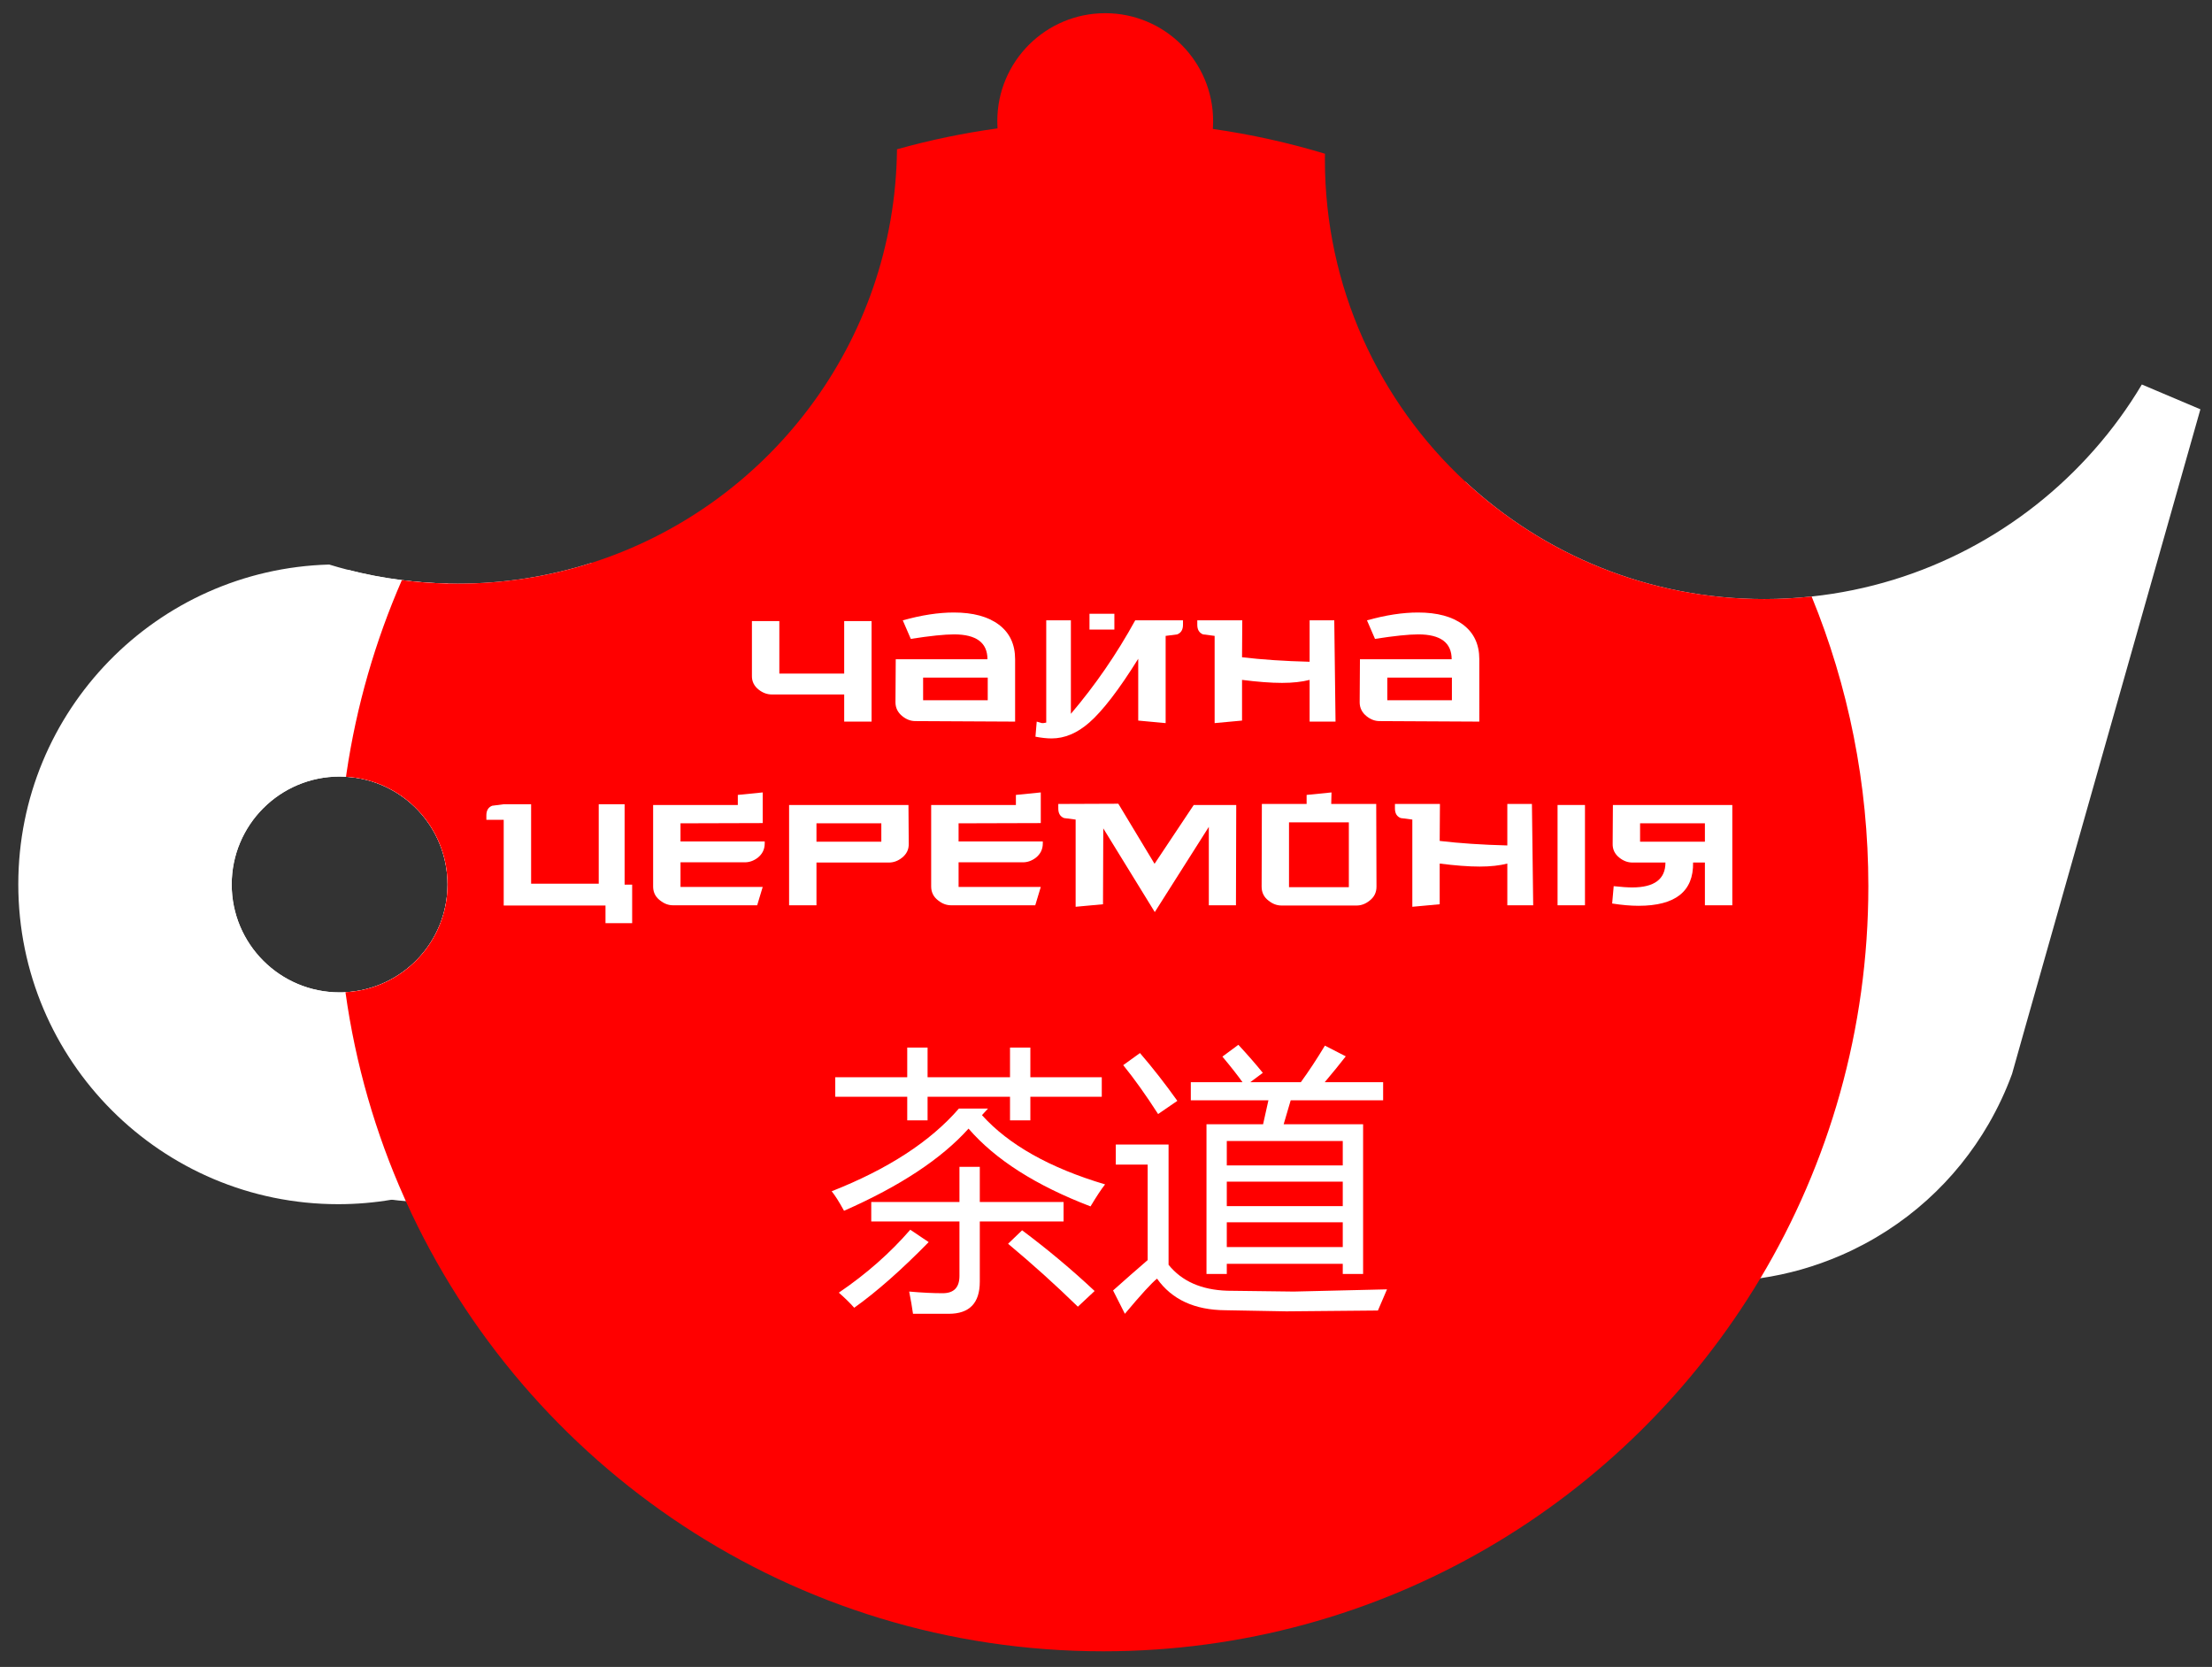 <?xml version="1.0" encoding="utf-8"?>
<!-- Generator: Adobe Illustrator 23.0.6, SVG Export Plug-In . SVG Version: 6.00 Build 0)  -->
<svg version="1.1" id="Layer_1" xmlns="http://www.w3.org/2000/svg" xmlns:xlink="http://www.w3.org/1999/xlink" x="0px" y="0px"
	 viewBox="0 0 560 422" style="enable-background:new 0 0 560 422;" xml:space="preserve">
<rect x="0" y="0" width="560" height="422" fill="#333333" stroke="none"/>
<style type="text/css">
	.st0{fill:#FFFFFF;}
	.st1{fill:#FF0000;}
</style>
<g>
	<g>
		<path class="st0" d="M165.35,209.56c-5.11-28.68-25.31-52.12-52.1-61.84c-3.89-0.08-7.72-0.37-11.51-0.86
			c-4.68-0.59-9.27-1.47-13.75-2.63c-1.56-0.4-3.12-0.84-4.65-1.31c-43.68,1.2-78.71,36.98-78.71,80.95
			c0,44.72,36.26,80.98,80.99,80.98c4.62,0,9.15-0.39,13.55-1.14c1.06-0.16,2.11-0.36,3.15-0.58c35.58-7.45,62.59-38.29,64.21-75.69
			c0.05-1.19,0.08-2.37,0.08-3.57C166.61,218.99,166.18,214.2,165.35,209.56z M87.46,251.18c-0.49,0.04-0.98,0.05-1.48,0.05
			c-15.09,0-27.32-12.23-27.32-27.32c0-15.09,12.23-27.32,27.32-27.32c0.54,0,1.08,0.02,1.62,0.06c14.33,0.82,25.7,12.71,25.7,27.26
			C113.3,238.5,101.86,250.42,87.46,251.18z"/>
		<path class="st0" d="M545.97,98.92l-3.73-1.58c-3.51,5.9-7.56,11.44-12.1,16.58c-17.89,20.32-43.1,34.06-71.5,37.09
			c-3.95,0.43-7.94,0.65-11.99,0.65c-29.2,0-55.78-11.26-75.63-29.68l-221.41,20.56c-10.64,3.39-21.97,5.22-33.74,5.22
			c-0.88,0-1.75-0.01-2.62-0.04c-3.89-0.08-7.72-0.37-11.51-0.86c-4.68-0.59-9.27-1.47-13.75-2.63
			c-36.67,9.94-62.5,44.59-59.92,83.96c2.6,39.62,33.1,70.77,71.1,75.52c1.18,0.16,2.37,0.28,3.57,0.37
			c3.92,0.32,7.92,0.35,11.96,0.09c4.08-0.27,8.06-0.83,11.93-1.67l93.94,4.69l41,2.04l28.98,1.45l5.29,0.26l9.6,0.48l5.14,0.25
			l29.36,1.47l5.15,0.26l53.62,2.67c14.33,7.1,30.7,9.89,46.97,7.52c6.91-1,13.79-2.93,20.51-5.85
			c16.28-7.09,29.03-18.96,37.28-33.24c2.33-4.04,4.32-8.27,5.91-12.63l3.31-11.75l44.37-156.5L545.97,98.92z M85.98,251.23
			c-15.09,0-27.32-12.23-27.32-27.32c0-15.09,12.23-27.32,27.32-27.32c0.54,0,1.08,0.02,1.62,0.06c14.33,0.82,25.7,12.71,25.7,27.26
			c0,14.59-11.44,26.51-25.84,27.27C86.97,251.22,86.48,251.23,85.98,251.23z"/>
		<path class="st1" d="M473,224.35c0,36.27-9.97,70.22-27.32,99.24c-33.81,56.57-95.67,94.45-166.37,94.45
			c-78.55,0-146.18-46.76-176.57-113.96c-0.14-0.31-0.29-0.63-0.42-0.95c-7.25-16.26-12.33-33.7-14.86-51.95
			c14.4-0.76,25.84-12.68,25.84-27.27c0-14.55-11.37-26.44-25.7-27.26c0.03-0.3,0.08-0.59,0.12-0.88
			c2.53-17.14,7.31-33.54,14.02-48.91c3.79,0.49,7.62,0.78,11.51,0.86c0.87,0.03,1.74,0.04,2.62,0.04c11.77,0,23.1-1.83,33.74-5.22
			c44.55-14.16,76.94-55.63,77.48-104.75c8.27-2.32,16.77-4.09,25.45-5.29h0.01c8.75-1.21,17.67-1.84,26.76-1.84
			c9.42,0,18.68,0.68,27.73,1.98c9.72,1.39,19.2,3.5,28.4,6.28c-0.02,0.5-0.02,0.99-0.02,1.5c0,32.23,13.71,61.26,35.6,81.56
			c19.85,18.42,46.43,29.68,75.63,29.68c4.05,0,8.04-0.22,11.99-0.65C467.9,173.63,473,198.4,473,224.35z"/>
		<circle class="st1" cx="279.8" cy="30.66" r="27.32"/>
	</g>
	<g>
		<g>
			<path class="st0" d="M258.76,311.46l-3.55,3.41c6.12,5.1,12.01,10.41,17.67,15.93l4.24-3.97
				C271.33,321.4,265.21,316.28,258.76,311.46z M248.05,304.29v-8.9h-5.15v8.9h-22.33v4.94h22.33V323c0,2.93-1.41,4.39-4.24,4.39
				c-2.41,0-5.24-0.14-8.49-0.42c0.42,2.09,0.74,3.96,0.97,5.63h9.05c5.24,0,7.86-2.71,7.86-8.13v-15.24h21.21v-4.94H248.05z
				 M230.45,311.32c-5.1,5.89-11.13,11.2-18.09,15.93c1.44,1.25,2.74,2.52,3.9,3.82c5.66-4.03,11.94-9.57,18.85-16.62L230.45,311.32
				z M260.85,272.71v-7.51h-5.15v7.51h-20.87v-7.51h-5.15v7.51h-18.22v4.94h18.22v5.98h5.15v-5.98h20.87v5.98h5.15v-5.98h18.08
				v-4.94H260.85z M248.6,282.31l1.53-1.67h-7.37c-7.23,8.35-17.97,15.33-32.21,20.94c0.84,1.02,1.88,2.67,3.13,4.94
				c14.15-6.22,24.65-13.15,31.52-20.8c6.77,7.84,17.06,14.4,30.88,19.69c1.53-2.55,2.76-4.41,3.69-5.57
				C265.76,295.67,255.37,289.82,248.6,282.31z"/>
			<path class="st0" d="M350.16,278.55v-4.59h-14.78c2.07-2.45,3.84-4.63,5.32-6.54l-5.28-2.71c-2.04,3.39-4.07,6.47-6.09,9.25
				h-12.8l3.17-2.36c-1.72-2.13-3.78-4.5-6.19-7.1l-4.04,2.99c2.3,2.76,3.99,4.92,5.08,6.47h-13.08v4.59h19.65l-1.35,6.06h-14.33
				v37.91h5.14v-2.58h29.36v2.58h5.15v-37.91h-20.11l1.78-6.06H350.16z M310.58,299.15h29.36v6.19h-29.36V299.15z M339.94,315.7
				h-29.36v-6.26h29.36V315.7z M339.94,288.85v6.19h-29.36v-6.19H339.94z M288.6,266.59l-4.24,3.06c2.78,3.43,5.73,7.56,8.83,12.38
				l4.87-3.34C294.96,274.34,291.8,270.3,288.6,266.59z M327.56,326.97l-16.84-0.21c-6.56-0.21-11.52-2.4-14.88-6.57v-30.44h-13.36
				v5.08h8.07V319c-2.83,2.44-5.75,5-8.76,7.69l2.99,5.91c4.08-4.87,6.79-7.83,8.14-8.9c3.75,5.29,9.52,7.95,17.32,8l15.44,0.28
				l23.16-0.21c0.74-1.76,1.51-3.55,2.3-5.36L327.56,326.97z"/>
		</g>
	</g>
	<g>
		<path class="st0" d="M213.72,157.23v13.3H197.3v-13.3h-6.94v13.8c-0.04,1.45,0.53,2.63,1.72,3.57c1.02,0.8,2.12,1.21,3.31,1.21
			h18.33v6.87h6.93v-25.45H213.72z"/>
		<path class="st0" d="M252.89,158.15c-2.74-2.06-6.55-3.09-11.42-3.09c-3.87,0-8.17,0.66-12.92,1.98l2.03,4.7
			c4.88-0.76,8.53-1.14,10.95-1.14c5.64,0,8.46,2.1,8.46,6.3h-23.22l-0.07,10.88c0,1.44,0.6,2.63,1.78,3.56
			c1.02,0.81,2.1,1.21,3.25,1.21l25.26,0.13V166.9C256.99,163.12,255.62,160.21,252.89,158.15z M250.06,177.27H233.7v-5.73h16.36
			V177.27z"/>
		<path class="st0" d="M275.82,155.38v4.01h6.3v-4.01H275.82z M287.4,157.04c-4.71,8.56-10.14,16.45-16.29,23.67v-23.67h-6.24v25.89
			c-0.59,0.13-0.95,0.17-1.08,0.13c-0.67-0.21-1.12-0.34-1.33-0.38l-0.32,3.82c1.53,0.29,2.88,0.44,4.07,0.44
			c3.31,0,6.49-1.33,9.55-4.01c3.43-3.01,7.57-8.4,12.4-16.16v15.65l6.94,0.64v-22.08c0.97-0.13,1.95-0.25,2.93-0.38
			c0.97-0.38,1.46-1.19,1.46-2.42v-1.14H287.4z"/>
		<path class="st0" d="M338.11,182.68l-0.32-25.64h-6.24v10.49c-6.4-0.16-12.11-0.55-17.11-1.14l0.06-9.35h-11.39v1.14
			c0,1.23,0.49,2.04,1.46,2.42c0.98,0.13,1.96,0.25,2.93,0.38v22.08l6.94-0.64v-10.3c3.94,0.5,7.31,0.76,10.11,0.76
			c2.72,0,5.05-0.26,7-0.76v10.56H338.11z"/>
		<path class="st0" d="M370.41,158.15c-2.74-2.06-6.55-3.09-11.43-3.09c-3.86,0-8.16,0.66-12.91,1.98l2.03,4.7
			c4.88-0.76,8.53-1.14,10.95-1.14c5.64,0,8.46,2.1,8.46,6.3h-23.22l-0.07,10.88c0,1.44,0.6,2.63,1.78,3.56
			c1.02,0.81,2.1,1.21,3.25,1.21l25.26,0.13V166.9C374.51,163.12,373.14,160.21,370.41,158.15z M367.57,177.27h-16.35v-5.73h16.35
			V177.27z"/>
		<path class="st0" d="M158.13,223.96V203.6h-6.55v20.11h-17.12V203.6h-6.94c-0.97,0.13-1.95,0.25-2.92,0.38
			c-0.98,0.38-1.47,1.19-1.47,2.42v1.14h4.39v21.7h25.77v4.46h6.75v-9.74H158.13z"/>
		<path class="st0" d="M188.57,218.3c1.15,0,2.23-0.38,3.25-1.15c1.18-0.93,1.78-2.14,1.78-3.63v-0.5h-21.32v-4.59l20.81-0.06v-7.76
			l-6.3,0.63v2.55h-21.44v20.62c0,1.21,0.39,2.22,1.18,3.03c0.18,0.19,0.38,0.36,0.6,0.53c1.02,0.81,2.1,1.21,3.24,1.21h21.32
			l1.4-4.65h-20.81v-6.23H188.57z"/>
		<path class="st0" d="M229.99,203.79h-30.22v25.39h6.93v-10.82h18.33c1.19,0,2.29-0.4,3.31-1.21c1.19-0.93,1.76-2.12,1.72-3.56
			L229.99,203.79z M223.12,213.08H206.7v-4.65h16.42V213.08z"/>
		<path class="st0" d="M258.97,218.3c1.15,0,2.23-0.38,3.25-1.15c1.18-0.93,1.78-2.14,1.78-3.63v-0.5h-21.32v-4.59l20.81-0.06v-7.76
			l-6.3,0.63v2.55h-21.45v20.62c0,1.48,0.6,2.67,1.79,3.56c1.01,0.81,2.1,1.21,3.24,1.21h21.32l1.4-4.65h-20.81v-6.23H258.97z"/>
		<path class="st0" d="M302.21,203.79l-9.92,14.89l-9.17-15.21l-15.2,0.06v1.15c0,1.23,0.48,2.04,1.46,2.42
			c0.98,0.13,1.95,0.25,2.93,0.38v22.08l6.93-0.64l0.07-19.21l13.04,21.19l13.68-21.57v19.85h6.87l0.07-25.39H302.21z"/>
		<path class="st0" d="M348.41,203.53h-11.39l0.07-2.92l-6.3,0.63v2.29h-11.33l-0.06,20.94c0,1.48,0.59,2.67,1.78,3.56
			c1.02,0.81,2.1,1.21,3.25,1.21h19.02c1.15,0,2.23-0.4,3.25-1.21c1.18-0.89,1.78-2.08,1.78-3.56L348.41,203.53z M341.48,224.6
			h-15.15v-16.42h15.15V224.6z"/>
		<path class="st0" d="M388.15,229.18l-0.32-25.65h-6.23v10.5c-6.41-0.16-12.11-0.55-17.12-1.14l0.06-9.36h-11.39v1.15
			c0,1.23,0.49,2.04,1.47,2.42c0.97,0.13,1.95,0.25,2.93,0.38v22.08l6.93-0.64v-10.3c3.95,0.5,7.32,0.76,10.12,0.76
			c2.71,0,5.05-0.26,7-0.76v10.56H388.15z"/>
		<path class="st0" d="M394.32,203.79v25.39h6.94v-25.39H394.32z"/>
		<path class="st0" d="M408.33,203.79l-0.06,9.8c-0.04,1.44,0.53,2.63,1.72,3.56c1.02,0.81,2.12,1.21,3.31,1.21h8.33
			c0,4.2-2.8,6.3-8.4,6.3c-1.14,0-2.71-0.1-4.7-0.32l-0.39,4.39c2.42,0.38,4.65,0.58,6.68,0.58c9.34,0,13.94-3.65,13.81-10.95h2.99
			v10.82h6.94v-25.39H408.33z M431.62,213.08h-16.41v-4.65h16.41V213.08z"/>
	</g>
</g>
</svg>
